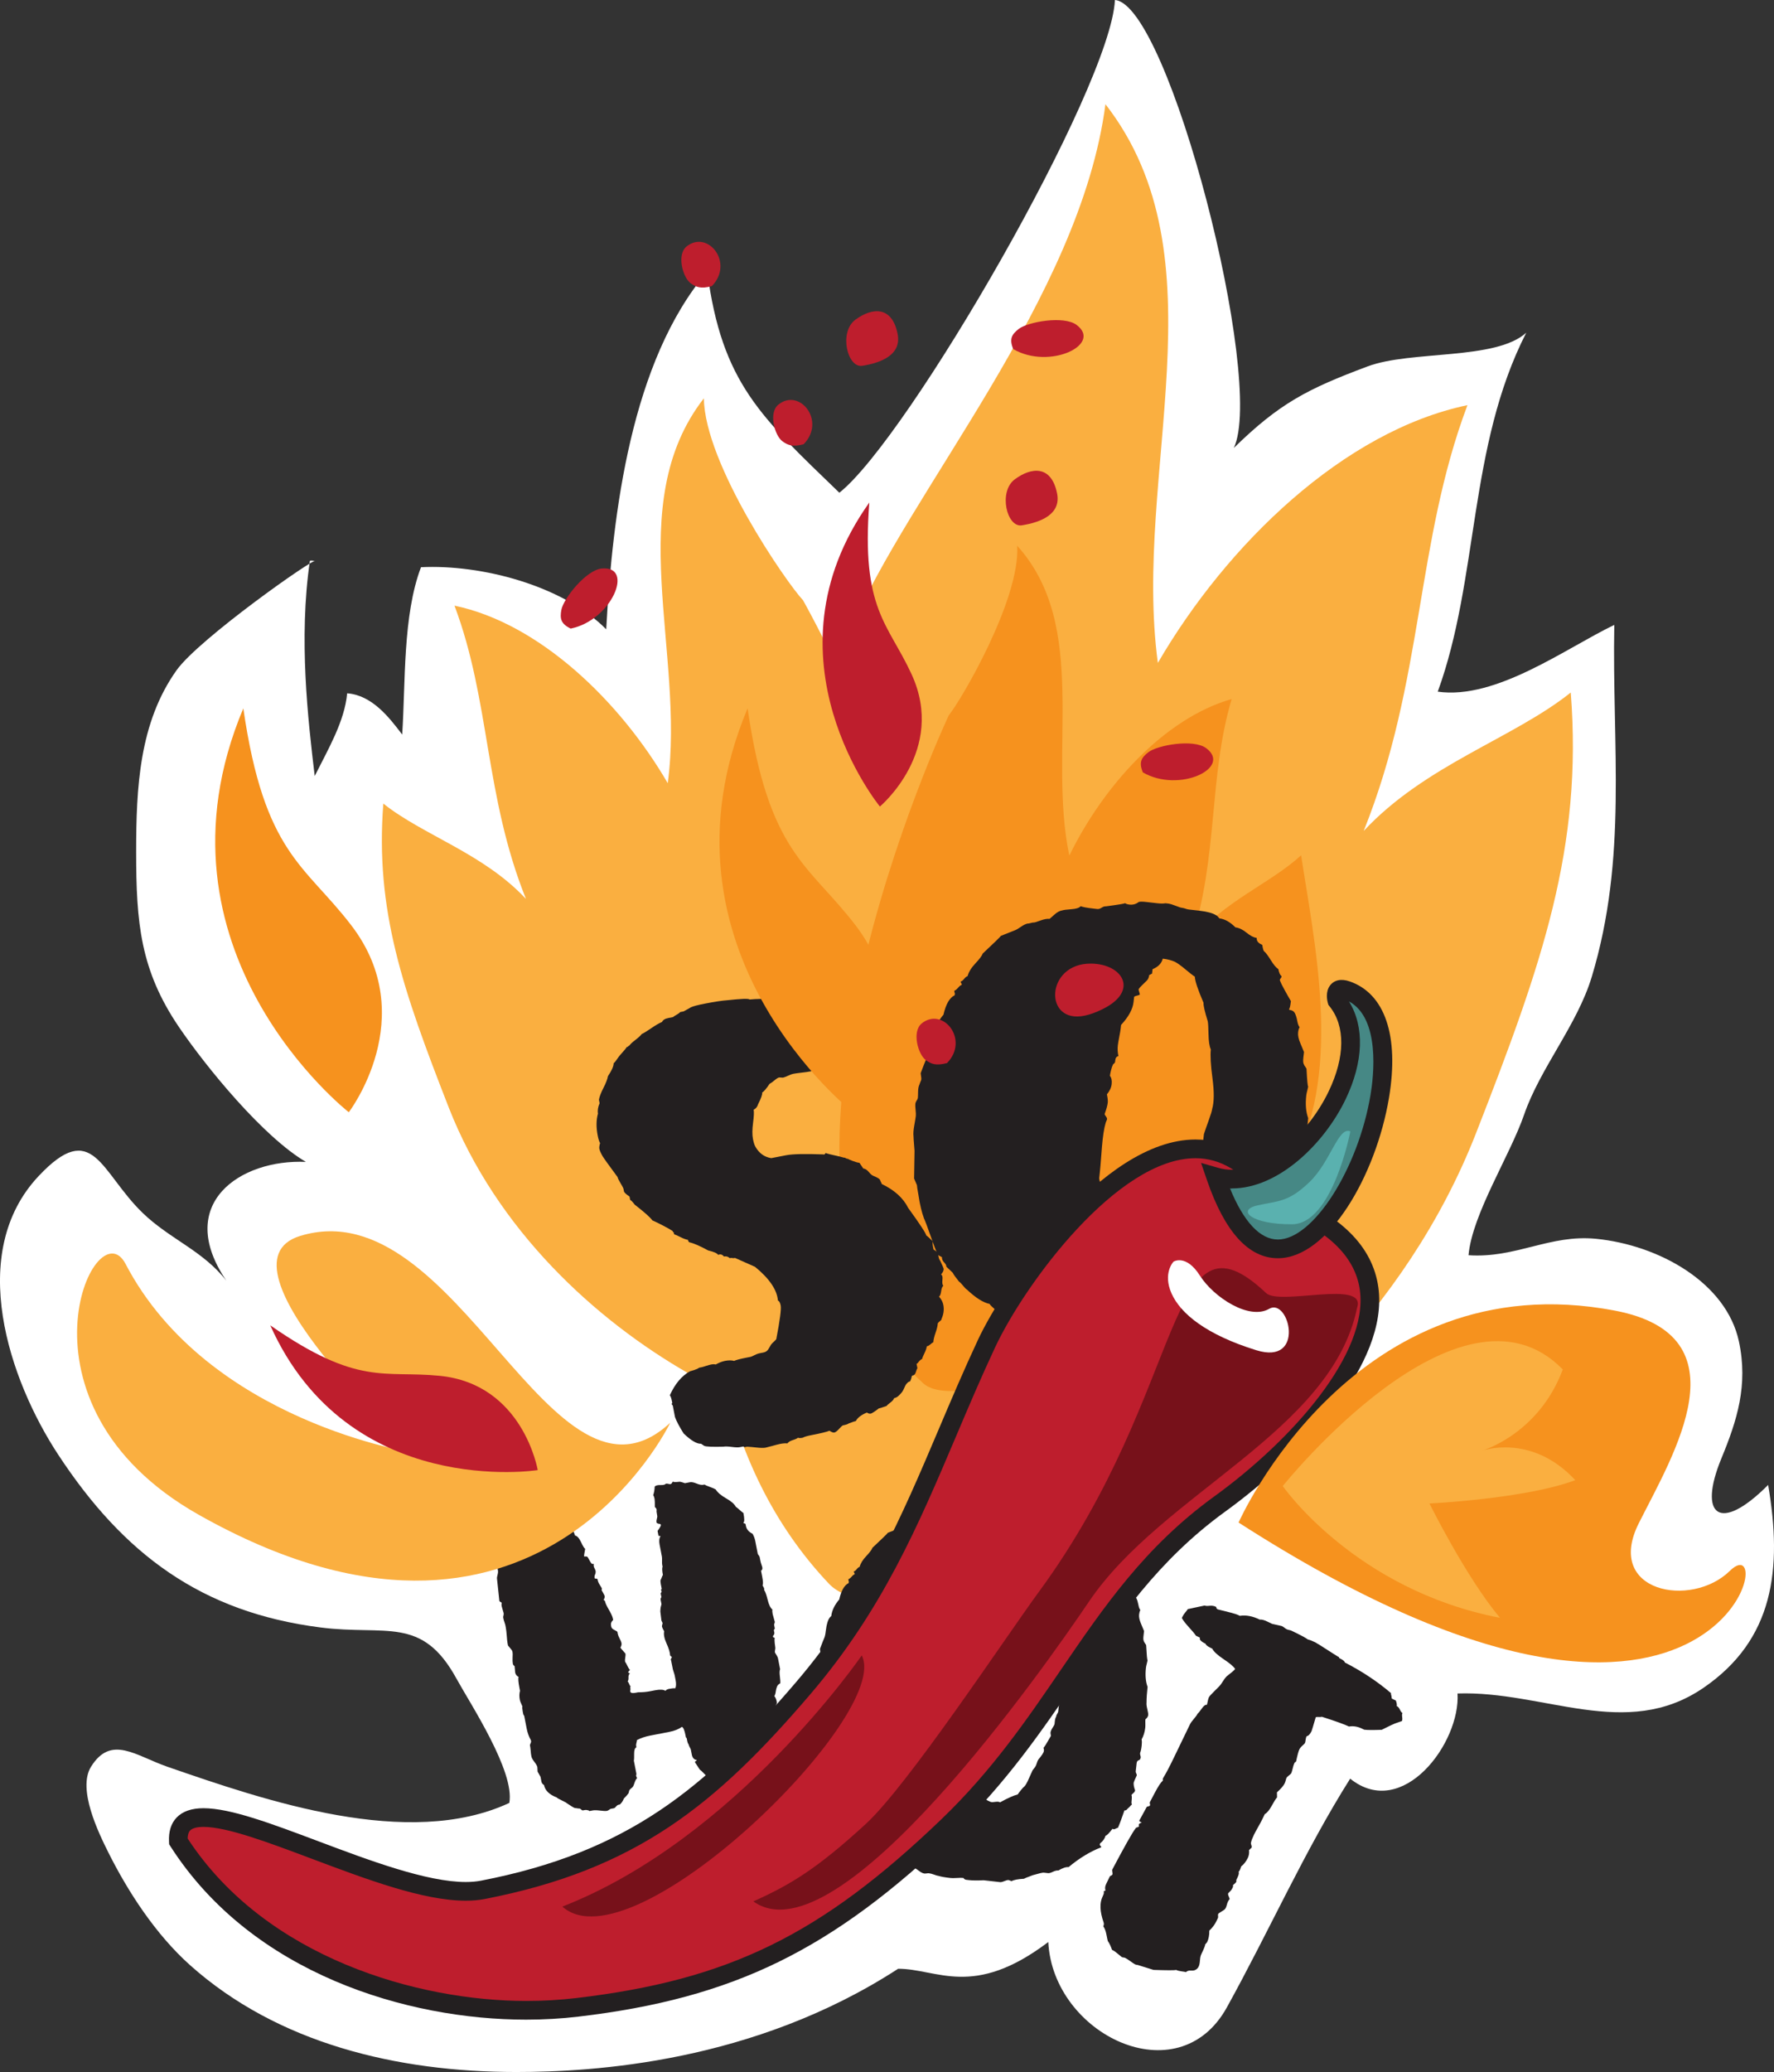 <?xml version="1.0" encoding="utf-8"?>
<!-- Generator: Adobe Illustrator 16.0.0, SVG Export Plug-In . SVG Version: 6.00 Build 0)  -->
<!DOCTYPE svg PUBLIC "-//W3C//DTD SVG 1.1//EN" "http://www.w3.org/Graphics/SVG/1.1/DTD/svg11.dtd">
<svg version="1.1" id="Layer_1" xmlns="http://www.w3.org/2000/svg" xmlns:xlink="http://www.w3.org/1999/xlink" x="0px" y="0px"
	 width="129.538px" height="151.249px" viewBox="0 0 129.538 151.249" enable-background="new 0 0 129.538 151.249"
	 xml:space="preserve">
<rect x="0" y="0" width="129.538" height="151.249" fill="#333333" stroke="none"/>
<g>
	<path fill="#FFFFFF" d="M22.625,40.962C21.8,46.634,22.49,52.526,22.98,56.648c0.963-1.929,2.184-3.982,2.37-6.04
		c1.825,0.145,3.061,1.75,4.019,3.012c0.249-3.772,0.031-8.687,1.372-12.215c4.347-0.216,10.32,1.299,13.525,4.531
		c0.465-8.506,1.821-19.581,7.378-26.11c1.066,8.155,3.943,10.629,9.646,16.141C66.318,31.993,81.099,6.432,81.413,0
		c3.946,0.31,10.996,27.808,8.681,32.698c3.341-3.263,5.373-4.306,9.771-5.952c3.162-1.184,9.352-0.432,11.582-2.459
		c-4.248,8.31-3.447,17.929-6.462,26.202c4.274,0.608,9.36-3.18,12.891-4.873c-0.168,8.832,0.986,16.98-1.647,25.693
		c-1.061,3.51-3.764,6.654-4.939,10.059c-1.027,2.979-3.787,7.25-4.059,10.258c3.47,0.234,5.93-1.533,9.318-1.197
		c4.545,0.449,9.506,3.172,10.429,7.502c0.681,3.195-0.138,5.754-1.282,8.529c-1.714,4.156-0.154,5.514,3.414,1.934
		c1.053,6.143,0.412,11.307-4.739,14.822c-5.654,3.861-11.632,0.186-17.943,0.402c0.227,3.602-4.017,9.291-7.838,6.217
		c-3.303,5.227-5.952,11.186-9.005,16.699c-3.568,6.441-12.708,1.955-13.038-4.775c-5.491,4.16-8.104,1.953-10.963,1.953
		c-10.573,6.861-22.292,7.537-27.884,7.537c-8.703,0.002-17.423-2.082-23.826-7.803c-2.495-2.23-4.516-5.332-5.956-8.211
		c-0.722-1.443-2.284-4.643-1.27-6.271c1.466-2.355,3.259-0.797,5.591,0.008c7.132,2.465,17.584,6.061,24.951,2.635
		c0.418-2.291-2.832-7.205-3.859-9.074c-2.527-4.611-5.135-3.123-9.926-3.734c-8.713-1.109-14.381-5.365-19.129-12.574
		C0.647,100.72-2.462,91.47,2.814,85.856c3.987-4.246,4.505-0.309,7.608,2.688c1.99,1.92,4.39,2.742,6.111,4.949
		c-3.828-5.621,1.012-8.895,5.803-8.678c-3.121-1.834-7.259-6.891-9.261-9.832c-2.828-4.159-3.133-7.617-3.133-12.792
		c0-4.703,0.227-9.434,2.95-13.264c1.634-2.3,10.179-8.305,10.116-7.966C23.009,40.962,22.638,40.867,22.625,40.962z"/>
	<g>
		<path fill="#FAAF40" d="M32.759,80.821c-3.347-8.563-5.373-14.388-4.768-22.163c2.889,2.309,7.307,3.627,10.414,6.959
			c-3.033-7.561-2.6-14.462-5.219-21.407c6.207,1.296,12.091,6.978,15.573,12.96c1.282-9.528-3.373-20.363,2.636-28.093
			c0.07,4.837,6.059,13.491,7.242,14.738c0,0,23.603,41.762,6.667,59.648C61.736,107.235,39.759,98.745,32.759,80.821z"/>
	</g>
	<g>
		<path fill="#FAAF40" d="M107.777,82.726c4.857-12.43,7.799-20.885,6.92-32.175c-4.194,3.352-10.607,5.266-15.119,10.104
			c4.404-10.977,3.775-20.996,7.576-31.08c-9.01,1.883-17.553,10.131-22.607,18.815c-1.861-13.832,4.896-29.563-3.827-40.784
			C78.882,21.748,66.3,35.912,62.073,46.063c-8.296,19.922-17.835,52.335-1.548,69.54C65.708,121.077,97.613,108.749,107.777,82.726
			z"/>
		<path fill="#F6921E" d="M94.558,84.562c3.429-6.641,1.403-15.86,0.449-22.129c-2.204,2.041-5.707,3.373-8.029,6.259
			c2.01-6.31,1.25-11.88,2.958-17.665c-4.952,1.418-9.386,6.375-11.854,11.43c-1.605-7.647,1.525-16.709-3.806-22.619
			c0.229,3.926-4.112,11.3-4.997,12.38c0,0-16.658,35.259-1.865,48.759C70.532,103.821,88.911,95.497,94.558,84.562z"/>
	</g>
	<g>
		<path fill="#231F20" d="M51.475,73.26c0.726-0.141,1.263-0.221,1.612-0.245c1.041-0.114,1.591-0.131,1.65-0.055
			c0.477-0.049,1.227-0.061,2.25-0.038l1.291,0.148c0.417,0.097,0.672,0.158,0.766,0.183c0.145,0.063,0.297,0.108,0.459,0.145
			c0.161,0.035,0.312,0.062,0.447,0.079c0.289,0.121,0.544,0.293,0.764,0.516c0.085-0.017,0.189,0.008,0.313,0.072
			c0.122,0.066,0.206,0.094,0.248,0.085c0.067,0.119,0.241,0.274,0.521,0.464c0.279,0.188,0.458,0.365,0.534,0.526
			c0.348,0.198,0.576,0.575,0.684,1.129c0.042,0.215,0.053,0.389,0.035,0.525c0.04,0.435-0.188,0.856-0.685,1.261
			c-0.035,0.051-0.086,0.128-0.155,0.23l-0.179,0.1c-0.044,0.009-0.133,0.004-0.269-0.013c-0.137-0.019-0.228-0.023-0.269-0.015
			c-0.528,0.013-0.929,0.004-1.202-0.033c-0.094-0.025-0.234-0.064-0.421-0.117c-0.188-0.053-0.323-0.07-0.409-0.054l-0.32,0.062
			c-0.127,0.025-0.332,0.055-0.613,0.086c-0.282,0.033-0.486,0.061-0.614,0.086c-0.086,0.017-0.21,0.063-0.372,0.139
			c-0.162,0.076-0.286,0.122-0.371,0.139l-0.269-0.015c-0.086,0.017-0.194,0.082-0.327,0.196c-0.134,0.115-0.259,0.206-0.379,0.272
			c-0.241,0.357-0.421,0.569-0.541,0.636c0.025,0.128-0.075,0.413-0.299,0.854c-0.053,0.188-0.16,0.32-0.322,0.396
			c0.033,0.171,0.019,0.493-0.044,0.972c-0.063,0.477-0.065,0.864-0.007,1.163c0.049,0.256,0.107,0.443,0.176,0.563
			c0.27,0.479,0.655,0.759,1.158,0.838c0.085-0.017,0.192-0.037,0.32-0.062c0.128-0.025,0.266-0.052,0.416-0.081
			c0.149-0.028,0.266-0.052,0.352-0.068c0.47-0.091,1.373-0.11,2.711-0.062c0.051,0.035,0.11,0.002,0.18-0.102
			c0.05,0.036,0.399,0.123,1.047,0.264l0.281,0.077c0.042-0.008,0.089,0.006,0.141,0.04c0.05,0.034,0.097,0.048,0.14,0.039
			c0.051,0.035,0.172,0.09,0.363,0.162c0.191,0.074,0.355,0.119,0.492,0.137l0.278,0.411c0.137,0.018,0.261,0.093,0.376,0.226
			c0.114,0.134,0.196,0.217,0.247,0.251c0.051,0.035,0.149,0.083,0.294,0.142c0.145,0.063,0.246,0.131,0.306,0.206
			c0.008,0.044,0.028,0.095,0.063,0.154c0.034,0.061,0.055,0.112,0.063,0.154c0.926,0.441,1.57,1.023,1.933,1.75
			c0.846,1.164,1.285,1.833,1.318,2.003c0.102,0.069,0.262,0.215,0.482,0.438c-0.025,0.094-0.026,0.203-0.002,0.332
			c0.025,0.128,0.042,0.214,0.05,0.256l0.153,0.104c0.051,0.035,0.105,0.091,0.165,0.168c0.009,0.041,0.025,0.127,0.05,0.256
			c0.024,0.127,0.066,0.23,0.126,0.307c0.151,0.325,0.231,0.509,0.239,0.551c0.025,0.129-0.036,0.273-0.181,0.435
			c0.05,0.035,0.084,0.095,0.101,0.179c0.009,0.043,0.005,0.144-0.008,0.301c-0.014,0.159,0.009,0.275,0.068,0.353
			c-0.078,0.059-0.13,0.19-0.156,0.396c-0.026,0.203-0.079,0.336-0.156,0.395c0.17,0.189,0.275,0.39,0.316,0.603
			c0.066,0.343,0.021,0.684-0.134,1.023c0.009,0.043-0.026,0.094-0.104,0.151c-0.077,0.061-0.133,0.116-0.167,0.166
			c-0.01,0.18-0.064,0.411-0.164,0.695c-0.1,0.285-0.154,0.519-0.164,0.696c-0.043,0.009-0.111,0.055-0.205,0.14
			c-0.095,0.085-0.185,0.135-0.27,0.151c-0.018,0.138-0.073,0.303-0.169,0.497c-0.095,0.196-0.156,0.341-0.182,0.435
			c-0.043,0.008-0.092,0.041-0.147,0.095c-0.056,0.056-0.102,0.108-0.136,0.158c-0.034,0.053-0.073,0.081-0.115,0.09l0.063,0.32
			c-0.035,0.051-0.065,0.123-0.091,0.217c-0.026,0.095-0.057,0.167-0.091,0.216c-0.035,0.052-0.073,0.081-0.116,0.09
			c-0.086,0.017-0.123,0.046-0.115,0.088l-0.039,0.141c-0.026,0.095-0.057,0.167-0.091,0.217c-0.086,0.017-0.146,0.052-0.18,0.101
			c-0.078,0.061-0.146,0.162-0.206,0.306c-0.062,0.146-0.117,0.256-0.169,0.333c-0.051,0.076-0.132,0.17-0.244,0.278
			c-0.111,0.111-0.231,0.179-0.359,0.203c-0.026,0.095-0.116,0.2-0.27,0.318c-0.155,0.119-0.25,0.203-0.283,0.253
			c-0.043,0.009-0.126,0.037-0.25,0.083s-0.229,0.077-0.313,0.093c-0.31,0.237-0.506,0.364-0.591,0.381
			c-0.086,0.017-0.179-0.01-0.28-0.078c-0.411,0.168-0.681,0.375-0.81,0.621c-0.086,0.017-0.18,0.046-0.282,0.088
			c-0.103,0.043-0.176,0.068-0.217,0.076c-0.078,0.059-0.224,0.109-0.436,0.15c-0.044,0.008-0.139,0.094-0.283,0.254
			c-0.146,0.161-0.262,0.251-0.348,0.268c-0.085,0.016-0.203-0.027-0.356-0.131c-0.163,0.075-0.607,0.184-1.332,0.324
			c-0.299,0.058-0.508,0.121-0.627,0.188c-0.171,0.033-0.282,0.032-0.333-0.003c-0.077,0.06-0.209,0.12-0.397,0.178
			c-0.188,0.059-0.316,0.14-0.385,0.24c-0.136-0.017-0.311-0.006-0.523,0.035c-0.128,0.025-0.318,0.073-0.57,0.145
			c-0.252,0.07-0.421,0.113-0.506,0.13c-0.128,0.024-0.339,0.023-0.633-0.009c-0.295-0.032-0.531-0.053-0.709-0.063l-0.192,0.037
			l-0.076-0.052c-0.043,0.009-0.086,0.017-0.128,0.024l-0.128,0.025c-0.128,0.024-0.328,0.02-0.602-0.017
			c-0.272-0.035-0.473-0.041-0.601-0.017c-0.793,0.021-1.261,0.003-1.405-0.06l-0.229-0.154c-0.308,0.017-0.732-0.233-1.274-0.75
			c-0.321-0.511-0.532-0.914-0.633-1.204l-0.161-0.832l-0.089-0.116l0.052-0.077c-0.008-0.041-0.017-0.084-0.024-0.127
			c-0.041-0.213-0.093-0.357-0.151-0.437c0.372-0.823,0.856-1.404,1.456-1.742c0.041-0.008,0.146-0.039,0.313-0.094
			c0.167-0.054,0.289-0.11,0.366-0.171l0.191-0.038c0.042-0.008,0.147-0.037,0.314-0.093c0.166-0.055,0.292-0.089,0.378-0.105
			c0.128-0.025,0.238-0.024,0.332,0c0.24-0.134,0.466-0.222,0.68-0.264c0.256-0.049,0.478-0.048,0.664,0.003
			c0.12-0.065,0.436-0.149,0.948-0.248l0.256-0.05c0.042-0.008,0.134-0.048,0.275-0.12c0.141-0.071,0.254-0.116,0.34-0.133
			l0.319-0.063c0.171-0.032,0.297-0.124,0.379-0.271c0.081-0.149,0.14-0.248,0.175-0.3c0.034-0.051,0.099-0.118,0.192-0.203
			s0.158-0.152,0.193-0.204c0.264-1.379,0.371-2.196,0.321-2.452c-0.041-0.213-0.109-0.333-0.202-0.36
			c-0.064-0.783-0.621-1.604-1.673-2.465c-0.145-0.06-0.388-0.167-0.727-0.323c-0.341-0.154-0.583-0.262-0.728-0.324
			c-0.086,0.017-0.151,0.02-0.198,0.006c-0.047-0.013-0.113-0.012-0.198,0.005c-0.11-0.11-0.251-0.15-0.421-0.117
			c-0.118-0.153-0.26-0.192-0.421-0.117c-0.067-0.121-0.31-0.228-0.728-0.325c-0.594-0.326-1.055-0.525-1.377-0.596
			c-0.051-0.033-0.085-0.094-0.102-0.18c-0.136-0.018-0.314-0.082-0.535-0.195c-0.222-0.112-0.379-0.181-0.472-0.207l-0.025-0.128
			c-0.051-0.034-0.08-0.073-0.089-0.116c-0.152-0.103-0.401-0.242-0.745-0.42c-0.345-0.175-0.588-0.294-0.733-0.355
			c-0.127-0.196-0.555-0.578-1.284-1.146c-0.178-0.231-0.289-0.343-0.33-0.334l-0.05-0.256c-0.256-0.172-0.391-0.301-0.407-0.386
			l-0.037-0.193c-0.008-0.041-0.078-0.171-0.209-0.391c-0.131-0.217-0.204-0.369-0.221-0.455c-0.601-0.813-0.965-1.317-1.09-1.516
			c-0.136-0.238-0.216-0.422-0.24-0.551c-0.017-0.084,0.001-0.221,0.054-0.409c-0.068-0.119-0.126-0.308-0.176-0.563
			c-0.116-0.597-0.109-1.13,0.022-1.597c-0.041-0.213-0.002-0.465,0.119-0.754l-0.05-0.257c0.044-0.229,0.154-0.517,0.331-0.861
			c0.177-0.343,0.287-0.63,0.331-0.861c0.275-0.406,0.414-0.721,0.415-0.942c0.042-0.009,0.167-0.166,0.373-0.472
			c0.035-0.05,0.125-0.157,0.271-0.318c0.145-0.16,0.252-0.291,0.322-0.395l0.063-0.012c0.035-0.051,0.073-0.08,0.116-0.089
			c0.068-0.102,0.219-0.242,0.45-0.419c0.23-0.178,0.381-0.316,0.449-0.419c0.162-0.075,0.4-0.222,0.713-0.438
			c0.313-0.214,0.57-0.363,0.775-0.448c0.061-0.145,0.219-0.241,0.476-0.291l0.32-0.063c0.076-0.059,0.175-0.122,0.294-0.189
			c0.12-0.067,0.197-0.127,0.232-0.178l0.256-0.05l0.539-0.303C50.625,73.448,50.963,73.359,51.475,73.26z"/>
	</g>
	<g>
		<path fill="#231F20" d="M39.264,109.463c0.006,0.03,0.189,0.088,0.55,0.175c0.186,0.151,0.363,0.257,0.532,0.319
			c0.018,0.09,0.092,0.193,0.224,0.309s0.21,0.232,0.233,0.354c0.18,0.121,0.263,0.231,0.251,0.326
			c0.035,0.025,0.086,0.048,0.153,0.065l0.099,0.027c0.054,0.115,0.169,0.265,0.346,0.449s0.285,0.384,0.326,0.594
			c0.162,0.032,0.311,0.19,0.445,0.478c0.133,0.288,0.235,0.454,0.308,0.503c-0.062,0.325-0.09,0.503-0.084,0.533
			s0.054,0.036,0.145,0.019l0.1,0.027c0.042,0.056,0.087,0.132,0.138,0.231c0.051,0.101,0.098,0.178,0.14,0.232
			c0.041,0.054,0.107,0.072,0.198,0.055c-0.024,0.036-0.027,0.099-0.01,0.189c0.006,0.03,0.033,0.095,0.085,0.194
			c0.05,0.101,0.066,0.184,0.048,0.25c0.006,0.029-0.009,0.079-0.042,0.148c-0.033,0.07-0.044,0.134-0.032,0.194
			c-0.02,0.066,0.011,0.1,0.089,0.101c0.078,0,0.121,0.016,0.127,0.045l0.018,0.091c0.018,0.09,0.07,0.205,0.161,0.344
			c0.088,0.14,0.137,0.225,0.143,0.254l-0.028,0.1c0.144,0.254,0.218,0.396,0.224,0.426c0.018,0.09-0.01,0.19-0.083,0.298
			c0.066,0.02,0.105,0.059,0.117,0.118c0.023,0.121,0.116,0.322,0.281,0.603c0.164,0.282,0.261,0.498,0.29,0.648l0.017,0.09
			c-0.134,0.121-0.185,0.256-0.155,0.406l0.018,0.09c0.018,0.091,0.095,0.17,0.232,0.236c0.139,0.068,0.211,0.117,0.217,0.146
			l0.026,0.137c0.018,0.09,0.063,0.206,0.138,0.348c0.075,0.143,0.118,0.244,0.13,0.305c0.023,0.121-0.002,0.235-0.075,0.342
			c0.007,0.031,0.059,0.1,0.158,0.205c0.098,0.105,0.168,0.187,0.21,0.24c0.012,0.061,0.007,0.155-0.015,0.284
			c-0.022,0.13-0.027,0.226-0.016,0.285c0.006,0.03,0.029,0.073,0.071,0.127c0.107,0.23,0.202,0.399,0.287,0.508
			c-0.164,0.125-0.165,0.204-0.002,0.235c-0.078,0.078-0.114,0.179-0.106,0.302c0.009,0.123-0.012,0.223-0.06,0.293
			c0.035,0.025,0.069,0.081,0.103,0.168c0.032,0.087,0.067,0.145,0.103,0.169c-0.018,0.065-0.019,0.144-0.001,0.234
			c-0.019,0.066-0.021,0.13-0.01,0.19c0.047,0.084,0.177,0.105,0.388,0.064l0.181-0.035c0.313,0.002,0.606-0.024,0.877-0.077
			l0.362-0.07c0.362-0.069,0.615-0.055,0.759,0.042c0.05-0.071,0.133-0.119,0.254-0.143c0.211-0.041,0.365-0.056,0.461-0.043
			c0.068-0.138,0.075-0.343,0.022-0.614l-0.062-0.317c-0.012-0.06-0.035-0.141-0.07-0.243c-0.036-0.103-0.057-0.17-0.063-0.2
			L49,121.188c-0.036-0.024-0.018-0.092,0.056-0.199c-0.012-0.061-0.033-0.088-0.063-0.082c-0.036-0.024-0.056-0.051-0.062-0.081
			c-0.012-0.217-0.099-0.505-0.263-0.865c-0.163-0.358-0.22-0.653-0.171-0.882c-0.096-0.169-0.148-0.283-0.16-0.345
			c-0.006-0.029,0.01-0.111,0.047-0.244c-0.006-0.029-0.021-0.065-0.045-0.107c-0.023-0.043-0.038-0.079-0.044-0.109l-0.078-0.642
			l0.011-0.19c-0.006-0.029,0.019-0.145,0.074-0.343l-0.062-0.317c-0.012-0.06,0.006-0.125,0.055-0.198l-0.053-0.271
			c0.05-0.071,0.071-0.123,0.065-0.153l-0.009-0.045c-0.036-0.023-0.042-0.054-0.019-0.091c0.03-0.006,0.043-0.023,0.037-0.054
			c-0.018-0.09-0.039-0.203-0.065-0.34c-0.026-0.135-0.03-0.235-0.013-0.303c0.024-0.035,0.053-0.095,0.083-0.18
			c0.03-0.084,0.058-0.145,0.083-0.181c-0.059-0.301-0.067-0.503-0.024-0.605l-0.026-0.136c-0.012-0.061-0.016-0.161-0.012-0.304
			c0.004-0.14,0-0.241-0.012-0.302l-0.035-0.182l-0.131-0.678c-0.053-0.271-0.031-0.479,0.066-0.623
			c-0.036-0.023-0.084-0.031-0.145-0.02l-0.07-0.362c0.024-0.034,0.067-0.098,0.128-0.188c0.061-0.089,0.101-0.167,0.118-0.234
			c-0.011-0.06-0.049-0.091-0.111-0.096c-0.063-0.002-0.114-0.017-0.148-0.041l-0.055-0.037l-0.009-0.045
			c-0.012-0.059-0.004-0.14,0.024-0.239c0.027-0.099,0.038-0.163,0.032-0.194c-0.053-0.271-0.067-0.425-0.042-0.461
			c-0.018-0.09-0.063-0.159-0.135-0.209c0.002-0.312-0.006-0.514-0.023-0.605c-0.023-0.119-0.057-0.208-0.098-0.262
			c0.062-0.169,0.098-0.379,0.111-0.632c0.079-0.078,0.221-0.114,0.426-0.107s0.331-0.024,0.38-0.097
			c0.061-0.012,0.124-0.008,0.19,0.011c0.065,0.018,0.113,0.024,0.145,0.019c0.06-0.012,0.101-0.044,0.122-0.095
			s0.047-0.08,0.078-0.086c0.035,0.025,0.107,0.035,0.216,0.029c0.108-0.005,0.178-0.011,0.208-0.017
			c0.061-0.012,0.133-0.003,0.217,0.027c0.084,0.032,0.159,0.057,0.226,0.074l0.362-0.07c0.12-0.023,0.283,0.009,0.487,0.094
			c0.205,0.086,0.367,0.116,0.487,0.093l0.091-0.018c0.072,0.049,0.209,0.109,0.41,0.179c0.201,0.071,0.338,0.131,0.41,0.18
			c0.137,0.224,0.391,0.439,0.76,0.649s0.604,0.415,0.706,0.614c0.071,0.05,0.165,0.126,0.278,0.228
			c0.113,0.104,0.207,0.18,0.278,0.228c0.082,0.423,0.081,0.658-0.004,0.705c0.006,0.031,0.033,0.05,0.082,0.056
			c0.048,0.007,0.074,0.024,0.08,0.055l0.026,0.135c0.047,0.242,0.208,0.429,0.484,0.563c0.096,0.169,0.161,0.345,0.196,0.525
			l0.185,0.95c0.083,0.108,0.132,0.193,0.143,0.253l0.053,0.272c0.012,0.061,0.035,0.142,0.071,0.244
			c0.035,0.104,0.056,0.169,0.062,0.2c0.023,0.121-0.007,0.204-0.092,0.251l0.088,0.453c0.064,0.332,0.072,0.534,0.023,0.605
			c0.006,0.03,0.031,0.081,0.076,0.149c0.045,0.07,0.058,0.139,0.039,0.203c0.083,0.109,0.168,0.345,0.254,0.703
			c0.085,0.359,0.202,0.602,0.353,0.729c-0.019,0.067-0.014,0.175,0.016,0.325c0.012,0.061,0.038,0.157,0.08,0.29
			c0.041,0.133,0.067,0.23,0.079,0.29l-0.055,0.197l0.053,0.271c0.006,0.031-0.007,0.049-0.037,0.055
			c-0.024,0.037-0.033,0.069-0.027,0.1l0.035,0.18c-0.014,0.098-0.047,0.166-0.101,0.208c-0.019,0.067,0.005,0.11,0.071,0.127
			c0.029-0.005,0.048,0.007,0.054,0.036c-0.019,0.066-0.02,0.185-0.002,0.354c0.017,0.169,0.032,0.282,0.044,0.343
			c0.006,0.031,0,0.087-0.016,0.167c-0.016,0.082-0.02,0.138-0.015,0.167c0.007,0.031,0.042,0.095,0.107,0.19
			c0.066,0.098,0.107,0.191,0.125,0.281l0.035,0.181l0.114,0.588c-0.044,0.103-0.049,0.276-0.017,0.521
			c0.031,0.245,0.04,0.414,0.028,0.511c-0.115,0.054-0.193,0.131-0.236,0.233s-0.073,0.227-0.093,0.37
			c-0.019,0.146-0.053,0.253-0.101,0.325c0.083,0.108,0.14,0.239,0.169,0.39c0.023,0.121,0.008,0.202-0.047,0.244
			c-0.019,0.065-0.005,0.095,0.04,0.086c0.046-0.009,0.071,0.002,0.077,0.031c0.023,0.121,0.008,0.688-0.046,1.699
			c-0.024,0.036-0.076,0.094-0.154,0.171c0.012,0.061,0.01,0.139-0.003,0.234c-0.013,0.097-0.016,0.16-0.01,0.19l0.054,0.036
			c0.012,0.062,0.021,0.106,0.026,0.136c-0.042,0.102-0.047,0.237-0.015,0.402c0.031,0.166,0.041,0.297,0.028,0.394
			c0.006,0.03,0.002,0.094-0.01,0.189l0.018,0.09c0.006,0.031-0.016,0.082-0.064,0.154s-0.082,0.141-0.101,0.207
			c0.029,0.15-0.01,0.275-0.115,0.375c-0.106,0.098-0.156,0.162-0.15,0.193l-0.036,0.053c-0.019,0.066-0.04,0.119-0.064,0.152
			c-0.049,0.074-0.123,0.174-0.223,0.303c-0.101,0.13-0.163,0.211-0.187,0.247l-0.453,0.088c-0.091,0.018-0.249,0.048-0.475,0.092
			c-0.227,0.044-0.382,0.091-0.467,0.139l-0.452,0.087c-0.241,0.047-0.429,0.052-0.561,0.015c-0.066-0.019-0.17-0.069-0.311-0.151
			c-0.142-0.082-0.245-0.132-0.312-0.151l-0.036,0.056l-0.037,0.054l-0.595-0.166c-0.03,0.006-0.092-0.029-0.185-0.106
			c-0.093-0.075-0.188-0.119-0.284-0.133c-0.036-0.023-0.104-0.088-0.202-0.195c-0.1-0.105-0.185-0.183-0.256-0.232
			c-0.043-0.054-0.098-0.137-0.166-0.248c-0.069-0.111-0.124-0.195-0.165-0.25c-0.043-0.055-0.035-0.095,0.022-0.122
			c0.058-0.026,0.084-0.055,0.077-0.086c-0.192-0.024-0.313-0.157-0.359-0.399l-0.07-0.361c-0.006-0.03-0.032-0.088-0.08-0.173
			c-0.047-0.084-0.076-0.156-0.088-0.218c-0.043-0.053-0.072-0.126-0.09-0.217s-0.029-0.15-0.035-0.181l-0.009-0.046
			c-0.036-0.023-0.057-0.051-0.063-0.081l-0.026-0.137c-0.07-0.361-0.156-0.563-0.259-0.606c-0.247,0.174-0.553,0.295-0.915,0.365
			l-1.402,0.271c-0.361,0.07-0.686,0.181-0.969,0.328c0.006,0.031-0.005,0.096-0.033,0.195c-0.027,0.099-0.035,0.18-0.023,0.24
			l0.018,0.09c-0.115,0.053-0.17,0.214-0.166,0.478c0.004,0.266-0.002,0.431-0.021,0.497l0.185,0.95
			c0.006,0.03-0.002,0.079-0.021,0.144c0.019,0.091,0.045,0.148,0.081,0.173c-0.078,0.078-0.144,0.191-0.191,0.343
			c-0.05,0.149-0.087,0.243-0.111,0.278c-0.023,0.037-0.063,0.076-0.117,0.117c-0.055,0.043-0.095,0.081-0.118,0.117
			c-0.03,0.006-0.062,0.09-0.092,0.252c-0.073,0.109-0.188,0.241-0.346,0.396c-0.062,0.169-0.159,0.313-0.292,0.433l-0.09,0.018
			c-0.062,0.012-0.124,0.056-0.188,0.13c-0.063,0.076-0.11,0.115-0.14,0.121l-0.271,0.053c-0.109,0.084-0.194,0.131-0.255,0.143
			c-0.09,0.018-0.255,0.012-0.496-0.021c-0.241-0.03-0.422-0.034-0.542-0.011l-0.227,0.044c-0.03,0.006-0.048-0.006-0.054-0.037
			l-0.1-0.027c-0.066-0.018-0.13-0.021-0.189-0.01c-0.061,0.012-0.106,0.021-0.136,0.025c-0.03,0.006-0.064-0.004-0.1-0.028
			c-0.042-0.054-0.096-0.09-0.162-0.108c-0.03,0.006-0.086,0.001-0.167-0.014c-0.082-0.016-0.138-0.022-0.167-0.017
			c-0.103-0.041-0.28-0.148-0.531-0.318l-0.162-0.109c-0.414-0.201-0.625-0.316-0.631-0.348c-0.541-0.208-0.85-0.508-0.926-0.9
			c-0.107-0.072-0.171-0.154-0.188-0.245l-0.07-0.362l-0.214-0.38l-0.017-0.326c-0.018-0.09-0.089-0.218-0.215-0.38
			c-0.125-0.164-0.196-0.291-0.214-0.381l-0.026-0.137c-0.012-0.06-0.022-0.151-0.03-0.275c-0.009-0.122-0.019-0.216-0.03-0.276
			l-0.025-0.135c-0.006-0.029,0.008-0.079,0.041-0.148s0.048-0.119,0.042-0.15l-0.018-0.09c-0.144-0.254-0.244-0.531-0.303-0.834
			l-0.175-0.903c-0.006-0.03-0.02-0.059-0.041-0.087c-0.021-0.026-0.034-0.056-0.04-0.086l-0.035-0.182
			c-0.035-0.181-0.043-0.304-0.024-0.37c-0.107-0.229-0.17-0.39-0.187-0.479c-0.047-0.242-0.043-0.462,0.013-0.66l-0.035-0.182
			c-0.088-0.452-0.11-0.729-0.067-0.831c-0.139-0.067-0.223-0.176-0.252-0.327c-0.006-0.03-0.011-0.098-0.017-0.207
			c-0.006-0.108-0.014-0.193-0.025-0.255c-0.072-0.047-0.113-0.102-0.125-0.162c-0.023-0.121-0.03-0.276-0.021-0.466
			c0.011-0.189,0.01-0.314-0.002-0.376l-0.018-0.09c-0.006-0.029-0.05-0.092-0.13-0.187c-0.082-0.093-0.143-0.167-0.185-0.222
			l-0.035-0.182c-0.018-0.09-0.036-0.267-0.055-0.528c-0.021-0.262-0.044-0.469-0.073-0.62l-0.035-0.181
			c-0.006-0.029-0.026-0.096-0.063-0.199c-0.036-0.102-0.059-0.184-0.07-0.244l-0.018-0.091c-0.006-0.03,0-0.078,0.019-0.145
			s0.022-0.129,0.01-0.189c-0.006-0.03-0.028-0.104-0.066-0.222c-0.038-0.117-0.063-0.207-0.075-0.268
			c-0.017-0.09-0.017-0.168,0.002-0.235c-0.006-0.029-0.034-0.055-0.085-0.076c-0.052-0.021-0.08-0.048-0.086-0.078
			c-0.108-1.043-0.166-1.58-0.171-1.609c-0.012-0.061,0-0.156,0.038-0.289c0.036-0.133,0.046-0.244,0.028-0.335l-0.07-0.361
			c0.037-0.133,0.059-0.262,0.065-0.389c-0.042-0.054-0.048-0.084-0.017-0.09l0.036-0.054c-0.006-0.03-0.02-0.099-0.04-0.205
			c-0.021-0.104-0.004-0.177,0.052-0.221c-0.018-0.09-0.003-0.657,0.046-1.698c0.023-0.035,0.044-0.094,0.061-0.176
			c0.015-0.08,0.05-0.142,0.104-0.185l-0.018-0.09c-0.059-0.302,0.199-0.664,0.774-1.09
			C37.586,109.928,38.22,109.729,39.264,109.463z"/>
	</g>
	<g>
		<path fill="#231F20" d="M85.1,65.934l0.194,0.022c0.13,0.015,0.31,0.067,0.541,0.159c0.229,0.092,0.387,0.143,0.473,0.152
			c0.087,0.01,0.172,0.031,0.257,0.063c0.083,0.031,0.169,0.052,0.255,0.062l0.778,0.089c0.56,0.063,0.963,0.174,1.208,0.334
			c0.042,0.004,0.122,0.079,0.237,0.224c0.388,0.044,0.778,0.264,1.171,0.657c0.259,0.029,0.528,0.158,0.809,0.387
			c0.28,0.229,0.529,0.355,0.745,0.381c-0.025,0.217,0.109,0.385,0.401,0.505c0.053,0.313,0.1,0.47,0.144,0.476
			c0.119,0.102,0.28,0.316,0.483,0.645c0.203,0.33,0.387,0.547,0.549,0.653c0.058,0.27,0.127,0.431,0.209,0.482
			c0.037,0.049,0.031,0.103-0.019,0.162c-0.052,0.06-0.078,0.112-0.083,0.155c0.065,0.183,0.189,0.438,0.372,0.764
			c0.182,0.327,0.326,0.585,0.438,0.771c-0.039,0.346-0.083,0.538-0.131,0.576c-0.005,0.043,0.014,0.066,0.058,0.071
			c0.171,0.02,0.295,0.1,0.365,0.238c0.071,0.14,0.128,0.321,0.169,0.544c0.04,0.224,0.098,0.383,0.175,0.479
			c-0.054,0.082-0.09,0.209-0.109,0.381c-0.024,0.217,0.033,0.486,0.172,0.807c0.138,0.322,0.224,0.529,0.258,0.62
			c-0.01,0.087-0.025,0.227-0.048,0.421s-0.017,0.337,0.017,0.429c0.032,0.092,0.079,0.173,0.136,0.245
			c0.058,0.071,0.085,0.131,0.08,0.173c0.04,0.792,0.08,1.213,0.119,1.26c-0.005,0.044-0.028,0.14-0.066,0.288
			c-0.04,0.149-0.063,0.267-0.073,0.353c-0.073,0.648-0.027,1.201,0.141,1.656c-0.059,0.518-0.089,0.974-0.09,1.367
			c-0.015,0.13,0.006,0.319,0.067,0.565c0.059,0.248,0.083,0.415,0.073,0.501c-0.015,0.129-0.094,0.252-0.238,0.366
			c-0.01,0.087-0.013,0.207-0.008,0.36c0.004,0.154,0.002,0.273-0.008,0.359c-0.044,0.389-0.148,0.728-0.312,1.015
			c0.027,0.135,0.03,0.31,0.005,0.525c-0.034,0.303-0.081,0.516-0.138,0.641c-0.01,0.087,0.002,0.176,0.035,0.267
			c0.032,0.092,0.022,0.178-0.029,0.259c-0.005,0.044-0.053,0.082-0.144,0.114c-0.093,0.034-0.146,0.115-0.16,0.245l-0.081,0.713
			c-0.005,0.043,0.011,0.099,0.047,0.169c0.036,0.069,0.052,0.127,0.047,0.169c-0.175,0.374-0.263,0.583-0.268,0.626
			c-0.02,0.173,0.02,0.396,0.12,0.67c-0.01,0.087-0.063,0.168-0.16,0.244c-0.096,0.077-0.146,0.138-0.15,0.18
			c0.038,0.049,0.041,0.224,0.006,0.525c-0.015,0.13-0.004,0.22,0.034,0.267c-0.048,0.039-0.097,0.088-0.146,0.147
			c-0.051,0.06-0.101,0.109-0.148,0.146c-0.049,0.039-0.098,0.088-0.147,0.148c-0.052,0.059-0.119,0.084-0.205,0.074
			c-0.263,0.758-0.45,1.261-0.565,1.511c-0.044-0.005-0.112,0.021-0.206,0.075s-0.182,0.057-0.262,0.002
			c-0.31,0.403-0.507,0.6-0.593,0.59c-0.073,0.254-0.229,0.477-0.47,0.668c-0.054,0.082-0.049,0.148,0.012,0.198
			c0.059,0.051,0.087,0.099,0.082,0.141c-0.961,0.373-1.901,0.943-2.82,1.714c-0.217-0.024-0.512,0.073-0.886,0.293
			c-0.13-0.015-0.287,0.022-0.473,0.109c-0.184,0.09-0.321,0.128-0.406,0.118l-0.389-0.044c-0.087-0.01-0.4,0.064-0.942,0.222
			c-0.458,0.167-0.711,0.27-0.758,0.308c-0.528,0.027-0.886,0.096-1.073,0.206l-0.252-0.095c-0.087-0.01-0.21,0.021-0.371,0.09
			s-0.284,0.099-0.371,0.089l-1.425-0.162c-0.528,0.028-0.943,0.024-1.245-0.011l-0.259-0.029c-0.088-0.01-0.168-0.062-0.245-0.158
			c-0.13-0.015-0.315-0.014-0.557,0.002c-0.243,0.017-0.429,0.017-0.559,0.002c-0.476-0.054-0.818-0.114-1.029-0.183
			c-0.087-0.01-0.214-0.046-0.382-0.108s-0.315-0.102-0.445-0.116c-0.044-0.005-0.108-0.001-0.198,0.01
			c-0.089,0.013-0.156,0.016-0.197,0.011c-0.131-0.015-0.295-0.1-0.496-0.253c-0.203-0.155-0.347-0.236-0.433-0.246l-0.258-0.029
			c-0.26-0.029-0.529-0.169-0.806-0.42c-0.125-0.057-0.268-0.15-0.429-0.278c-0.16-0.127-0.263-0.193-0.306-0.198l-0.193-0.022
			c-0.039-0.047-0.115-0.145-0.229-0.288c-0.114-0.145-0.213-0.242-0.295-0.296c-0.358-0.304-0.536-0.477-0.531-0.521
			c-0.472-0.096-1.021-0.443-1.653-1.04c-0.083-0.053-0.18-0.151-0.295-0.296c-0.114-0.144-0.212-0.243-0.293-0.296
			c-0.269-0.336-0.421-0.55-0.453-0.642l-0.473-0.447c0.01-0.086-0.045-0.19-0.163-0.314c-0.116-0.122-0.168-0.248-0.153-0.378
			l-0.309-0.166c-0.139-0.322-0.315-0.79-0.53-1.405s-0.373-1.037-0.479-1.269c-0.167-0.456-0.3-1.019-0.399-1.686
			c-0.08-0.445-0.118-0.69-0.113-0.734l-0.207-0.482c0.005-0.043,0.016-0.721,0.033-2.03c-0.056-0.663-0.08-1.015-0.075-1.059
			c-0.024-0.177-0.007-0.438,0.055-0.78c0.061-0.344,0.1-0.58,0.114-0.71c0.01-0.086,0.003-0.229-0.018-0.428
			c-0.021-0.199-0.027-0.342-0.018-0.429c0.01-0.086,0.041-0.17,0.095-0.252c0.053-0.081,0.083-0.144,0.088-0.187
			c0.01-0.086,0.015-0.238,0.018-0.457c0.002-0.219,0.034-0.391,0.093-0.515l0.093-0.252c0.053-0.081,0.064-0.189,0.037-0.324
			l-0.034-0.266c0.188-0.504,0.311-0.818,0.369-0.942c0.057-0.125,0.101-0.327,0.133-0.608c0.032-0.28,0.083-0.537,0.154-0.77
			c0.069-0.232,0.178-0.406,0.321-0.521c0.054-0.475,0.282-0.952,0.688-1.431c0.174-0.768,0.446-1.239,0.817-1.416l0.015-0.13
			c-0.034-0.091-0.048-0.158-0.043-0.201c0.091-0.033,0.187-0.11,0.288-0.23c0.102-0.119,0.173-0.177,0.217-0.172
			c0.048-0.038,0.053-0.081,0.015-0.13c-0.039-0.047-0.056-0.093-0.051-0.137c0.092-0.032,0.176-0.1,0.253-0.201
			c0.077-0.1,0.16-0.167,0.252-0.2c0.077-0.297,0.266-0.604,0.563-0.921c0.3-0.315,0.479-0.558,0.542-0.726
			c0.833-0.779,1.274-1.21,1.329-1.292c0.09-0.033,0.434-0.17,1.029-0.408c0.092-0.033,0.231-0.115,0.423-0.247
			c0.188-0.132,0.353-0.211,0.486-0.24c0.043,0.004,0.12-0.008,0.233-0.039c0.112-0.03,0.19-0.044,0.234-0.039
			c0.043,0.005,0.202-0.043,0.476-0.143c0.273-0.101,0.497-0.141,0.67-0.121c0.047-0.038,0.17-0.145,0.363-0.319
			c0.194-0.175,0.382-0.273,0.56-0.298c0.092-0.032,0.313-0.063,0.667-0.088c0.352-0.025,0.577-0.099,0.681-0.218
			c0.165,0.063,0.466,0.118,0.899,0.167l0.322,0.037c0.087,0.01,0.188-0.021,0.308-0.097c0.116-0.073,0.219-0.106,0.306-0.097
			c0.888-0.117,1.355-0.195,1.404-0.233c0.081,0.054,0.187,0.087,0.317,0.102c0.259,0.029,0.483-0.032,0.676-0.186
			c0.092-0.033,0.267-0.035,0.525-0.006l0.842,0.096C84.769,65.962,84.966,65.963,85.1,65.934z M84.904,69.979
			c-0.083,0.341-0.331,0.597-0.743,0.769l-0.037,0.323l-0.21,0.107c-0.02,0.173-0.078,0.309-0.177,0.406
			c-0.099,0.099-0.21,0.206-0.332,0.323c-0.122,0.118-0.211,0.217-0.263,0.299c-0.005,0.043,0.009,0.11,0.043,0.202
			c0.031,0.091,0.047,0.158,0.042,0.2L83.09,72.66c-0.136,0.028-0.227,0.063-0.274,0.1l-0.044,0.389
			c-0.059,0.519-0.362,1.074-0.911,1.668l-0.029,0.26c-0.015,0.129-0.049,0.333-0.103,0.611c-0.055,0.279-0.087,0.482-0.103,0.611
			c-0.029,0.26-0.017,0.523,0.042,0.792c-0.135,0.029-0.212,0.13-0.231,0.302c-0.005,0.044-0.01,0.087-0.015,0.13
			c-0.005,0.044-0.056,0.104-0.151,0.18c-0.058,0.124-0.108,0.272-0.149,0.442c-0.042,0.171-0.065,0.299-0.075,0.385
			c0.114,0.145,0.156,0.347,0.127,0.605s-0.146,0.508-0.347,0.748c0.056,0.269,0.078,0.468,0.063,0.597
			c-0.024,0.217-0.101,0.493-0.226,0.828c-0.005,0.044,0.03,0.113,0.107,0.209c0.076,0.097,0.087,0.185,0.035,0.267
			c-0.116,0.249-0.212,0.72-0.291,1.41c-0.029,0.259-0.065,0.66-0.104,1.202c-0.04,0.542-0.073,0.942-0.103,1.202l-0.044,0.389
			c-0.006,0.043,0.008,0.121,0.038,0.233c0.03,0.113,0.044,0.191,0.039,0.234c0.053,0.313,0.056,0.751,0.015,1.314
			c-0.042,0.563-0.054,0.955-0.035,1.177l0.128,0.604c0.099,0.668,0.206,1.073,0.321,1.218c0.114,0.145,0.334,0.323,0.661,0.534
			c0.086,0.01,0.16,0.04,0.22,0.091s0.11,0.078,0.154,0.083c0.08,0.053,0.165,0.085,0.252,0.095c0.042,0.004,0.152-0.005,0.33-0.028
			s0.307-0.009,0.39,0.044c0.653-0.362,1.16-0.59,1.521-0.68c0.052-0.082,0.143-0.203,0.271-0.363
			c0.127-0.16,0.239-0.278,0.337-0.355c0.1-0.12,0.224-0.346,0.371-0.68c0.147-0.333,0.25-0.563,0.308-0.687l0.231-0.302
			c0.053-0.082,0.098-0.186,0.134-0.313c0.036-0.127,0.08-0.23,0.134-0.313c0.304-0.359,0.463-0.604,0.478-0.733
			s0.002-0.218-0.035-0.267c0.101-0.119,0.221-0.303,0.357-0.55c0.137-0.246,0.232-0.41,0.285-0.492l-0.035-0.267
			c0.015-0.129,0.074-0.275,0.182-0.438c0.104-0.163,0.16-0.266,0.165-0.31c0.005-0.042,0.017-0.14,0.033-0.291
			c0.018-0.151,0.053-0.267,0.106-0.349c0.01-0.086,0.04-0.17,0.094-0.252c0.053-0.082,0.081-0.144,0.087-0.188l0.11-0.971
			c0.066-0.212,0.182-0.538,0.34-0.979c0.16-0.441,0.247-0.727,0.262-0.856c0.146-0.509,0.152-1.251,0.023-2.229
			c-0.13-0.976-0.17-1.681-0.121-2.112c-0.104-0.231-0.16-0.598-0.169-1.102c-0.01-0.504-0.027-0.824-0.056-0.958
			c-0.225-0.726-0.326-1.175-0.307-1.347c-0.415-0.967-0.628-1.603-0.636-1.91c-0.164-0.105-0.395-0.285-0.694-0.538
			c-0.299-0.252-0.552-0.434-0.757-0.545C85.546,70.097,85.249,70.019,84.904,69.979z"/>
	</g>
	<g>
		<path fill="#231F20" d="M74.987,109.879l0.165,0.02c0.108,0.012,0.261,0.057,0.456,0.135c0.193,0.077,0.327,0.12,0.4,0.128
			c0.072,0.009,0.145,0.026,0.216,0.053s0.144,0.044,0.217,0.052l0.657,0.075c0.475,0.054,0.814,0.148,1.021,0.282
			c0.036,0.004,0.103,0.066,0.2,0.189c0.329,0.037,0.658,0.223,0.991,0.556c0.219,0.025,0.446,0.134,0.684,0.328
			c0.236,0.193,0.445,0.3,0.629,0.321c-0.021,0.182,0.092,0.324,0.34,0.427c0.044,0.263,0.083,0.397,0.12,0.401
			c0.102,0.086,0.238,0.268,0.41,0.546c0.171,0.278,0.325,0.463,0.464,0.552c0.048,0.228,0.105,0.363,0.176,0.408
			c0.032,0.041,0.026,0.086-0.016,0.137c-0.043,0.051-0.067,0.095-0.071,0.131c0.057,0.154,0.162,0.37,0.315,0.646
			c0.153,0.277,0.277,0.494,0.37,0.652c-0.033,0.292-0.071,0.455-0.111,0.487c-0.005,0.035,0.012,0.056,0.049,0.061
			c0.146,0.016,0.249,0.083,0.31,0.201c0.06,0.118,0.107,0.271,0.143,0.46c0.033,0.189,0.083,0.324,0.147,0.405
			c-0.045,0.069-0.075,0.177-0.092,0.322c-0.021,0.183,0.027,0.41,0.145,0.682c0.116,0.272,0.189,0.446,0.218,0.523
			c-0.009,0.074-0.022,0.192-0.041,0.356c-0.019,0.165-0.015,0.285,0.015,0.362c0.027,0.077,0.066,0.146,0.115,0.207
			s0.071,0.11,0.067,0.146c0.034,0.669,0.067,1.025,0.101,1.064c-0.005,0.037-0.023,0.118-0.056,0.244
			c-0.034,0.126-0.054,0.226-0.063,0.298c-0.063,0.548-0.022,1.015,0.119,1.399c-0.05,0.438-0.075,0.824-0.076,1.156
			c-0.013,0.109,0.006,0.27,0.058,0.479c0.05,0.209,0.071,0.35,0.063,0.423c-0.012,0.109-0.08,0.213-0.202,0.31
			c-0.009,0.074-0.011,0.175-0.006,0.305c0.003,0.131,0.001,0.231-0.007,0.305c-0.037,0.328-0.126,0.614-0.265,0.856
			c0.023,0.114,0.025,0.263,0.005,0.445c-0.029,0.255-0.068,0.436-0.117,0.54c-0.008,0.074,0.002,0.148,0.03,0.226
			c0.027,0.078,0.02,0.151-0.024,0.22c-0.005,0.036-0.045,0.069-0.122,0.097c-0.078,0.028-0.122,0.098-0.135,0.206l-0.068,0.603
			c-0.004,0.037,0.01,0.085,0.039,0.144c0.03,0.059,0.044,0.107,0.039,0.144c-0.146,0.315-0.222,0.493-0.226,0.528
			c-0.017,0.146,0.018,0.335,0.102,0.566c-0.009,0.073-0.054,0.142-0.134,0.206c-0.083,0.065-0.125,0.116-0.13,0.152
			c0.032,0.041,0.035,0.189,0.006,0.444c-0.012,0.109-0.003,0.186,0.03,0.226c-0.041,0.032-0.083,0.073-0.126,0.124
			c-0.042,0.051-0.084,0.093-0.125,0.124c-0.04,0.033-0.081,0.074-0.124,0.125c-0.043,0.05-0.101,0.071-0.174,0.063
			c-0.221,0.641-0.38,1.066-0.478,1.276c-0.037-0.004-0.095,0.018-0.175,0.064c-0.078,0.046-0.152,0.047-0.221,0.002
			c-0.261,0.341-0.429,0.506-0.501,0.498c-0.062,0.214-0.193,0.403-0.396,0.564c-0.045,0.069-0.043,0.126,0.009,0.168
			c0.05,0.043,0.074,0.082,0.069,0.119c-0.813,0.314-1.607,0.797-2.384,1.448c-0.182-0.021-0.433,0.062-0.748,0.247
			c-0.109-0.012-0.243,0.02-0.398,0.094c-0.157,0.075-0.272,0.108-0.345,0.1l-0.329-0.037c-0.073-0.009-0.339,0.054-0.798,0.187
			c-0.386,0.142-0.599,0.229-0.639,0.26c-0.447,0.024-0.749,0.082-0.907,0.175l-0.213-0.08c-0.073-0.008-0.179,0.018-0.313,0.075
			c-0.138,0.06-0.241,0.084-0.314,0.076l-1.204-0.137c-0.446,0.023-0.799,0.02-1.053-0.009l-0.22-0.025
			c-0.073-0.009-0.143-0.052-0.206-0.134c-0.109-0.013-0.267-0.012-0.472,0.002c-0.206,0.014-0.362,0.014-0.472,0.001
			c-0.402-0.045-0.691-0.097-0.869-0.153c-0.074-0.009-0.182-0.039-0.323-0.093c-0.142-0.053-0.268-0.086-0.378-0.099
			c-0.036-0.004-0.092,0-0.166,0.01c-0.076,0.01-0.132,0.013-0.167,0.008c-0.11-0.012-0.251-0.084-0.421-0.213
			c-0.169-0.131-0.291-0.2-0.364-0.209l-0.22-0.024c-0.218-0.024-0.445-0.143-0.68-0.354c-0.105-0.049-0.226-0.127-0.361-0.235
			c-0.136-0.107-0.223-0.163-0.259-0.168l-0.164-0.019c-0.032-0.041-0.097-0.122-0.193-0.244s-0.182-0.205-0.249-0.25
			c-0.304-0.256-0.453-0.402-0.449-0.438c-0.398-0.083-0.864-0.377-1.397-0.881c-0.07-0.044-0.152-0.128-0.249-0.25
			c-0.098-0.122-0.181-0.205-0.249-0.25c-0.228-0.284-0.355-0.465-0.383-0.542l-0.4-0.379c0.009-0.072-0.037-0.161-0.137-0.265
			c-0.099-0.104-0.143-0.211-0.13-0.32l-0.261-0.141c-0.118-0.271-0.267-0.668-0.448-1.188c-0.183-0.519-0.315-0.876-0.405-1.071
			c-0.141-0.386-0.254-0.86-0.337-1.425c-0.067-0.377-0.1-0.584-0.096-0.621l-0.176-0.408c0.004-0.036,0.014-0.608,0.028-1.716
			c-0.047-0.561-0.068-0.858-0.064-0.896c-0.02-0.149-0.005-0.369,0.047-0.66c0.051-0.289,0.084-0.489,0.096-0.599
			c0.009-0.073,0.003-0.194-0.014-0.362c-0.018-0.168-0.022-0.289-0.015-0.362c0.009-0.072,0.035-0.144,0.08-0.213
			c0.043-0.068,0.069-0.121,0.073-0.157c0.008-0.073,0.013-0.202,0.016-0.387s0.029-0.33,0.077-0.436l0.08-0.213
			c0.044-0.068,0.055-0.16,0.031-0.273l-0.03-0.225c0.16-0.426,0.264-0.691,0.313-0.797c0.048-0.105,0.086-0.276,0.112-0.515
			c0.027-0.236,0.07-0.454,0.13-0.65c0.059-0.196,0.149-0.344,0.272-0.44c0.045-0.401,0.238-0.805,0.581-1.209
			c0.147-0.649,0.376-1.048,0.69-1.198l0.012-0.109c-0.028-0.077-0.039-0.134-0.034-0.17c0.075-0.028,0.156-0.094,0.242-0.194
			c0.086-0.102,0.146-0.149,0.184-0.146c0.04-0.032,0.045-0.068,0.013-0.109c-0.033-0.04-0.048-0.079-0.043-0.116
			c0.077-0.027,0.147-0.084,0.214-0.17c0.064-0.085,0.135-0.142,0.213-0.17c0.065-0.251,0.225-0.51,0.477-0.777
			c0.253-0.268,0.404-0.472,0.458-0.614c0.703-0.659,1.078-1.023,1.122-1.093c0.077-0.027,0.367-0.143,0.871-0.344
			c0.076-0.028,0.196-0.099,0.357-0.21c0.16-0.11,0.297-0.178,0.411-0.203c0.035,0.005,0.103-0.006,0.198-0.032
			c0.094-0.025,0.16-0.037,0.197-0.033c0.035,0.004,0.171-0.036,0.401-0.121c0.232-0.084,0.421-0.118,0.566-0.102
			c0.04-0.032,0.144-0.123,0.309-0.271c0.164-0.147,0.321-0.231,0.473-0.251c0.076-0.027,0.264-0.054,0.562-0.074
			c0.299-0.021,0.49-0.084,0.577-0.185c0.142,0.053,0.395,0.1,0.761,0.142l0.273,0.03c0.072,0.009,0.158-0.018,0.258-0.081
			c0.1-0.063,0.186-0.09,0.26-0.081c0.75-0.1,1.146-0.165,1.187-0.198c0.068,0.045,0.158,0.074,0.268,0.086
			c0.22,0.025,0.41-0.027,0.572-0.157c0.077-0.027,0.226-0.03,0.445-0.005l0.711,0.081
			C74.708,109.902,74.873,109.903,74.987,109.879z M74.82,113.299c-0.069,0.289-0.278,0.505-0.627,0.649l-0.031,0.274l-0.178,0.091
			c-0.017,0.146-0.067,0.261-0.149,0.343c-0.084,0.084-0.178,0.175-0.28,0.273c-0.104,0.1-0.18,0.184-0.223,0.252
			c-0.004,0.037,0.007,0.095,0.035,0.171c0.027,0.077,0.041,0.135,0.037,0.17l-0.116,0.043c-0.114,0.024-0.191,0.053-0.232,0.085
			l-0.037,0.328c-0.05,0.438-0.307,0.908-0.77,1.41l-0.024,0.219c-0.013,0.109-0.042,0.282-0.088,0.518
			c-0.045,0.235-0.073,0.406-0.086,0.517c-0.025,0.22-0.014,0.442,0.035,0.669c-0.114,0.025-0.178,0.11-0.194,0.256
			c-0.005,0.037-0.009,0.073-0.013,0.109c-0.004,0.037-0.048,0.088-0.129,0.152c-0.049,0.105-0.091,0.23-0.126,0.373
			c-0.035,0.145-0.057,0.253-0.064,0.326c0.097,0.121,0.133,0.292,0.108,0.511c-0.025,0.22-0.123,0.43-0.293,0.633
			c0.047,0.228,0.065,0.396,0.053,0.505c-0.021,0.184-0.085,0.416-0.189,0.699c-0.004,0.037,0.024,0.096,0.09,0.178
			c0.063,0.082,0.074,0.156,0.03,0.225c-0.099,0.211-0.181,0.608-0.247,1.192c-0.024,0.219-0.054,0.558-0.087,1.016
			c-0.034,0.459-0.063,0.798-0.088,1.017l-0.037,0.328c-0.005,0.037,0.007,0.104,0.032,0.198c0.026,0.096,0.037,0.162,0.033,0.198
			c0.044,0.264,0.048,0.635,0.013,1.11c-0.036,0.477-0.046,0.809-0.029,0.994l0.108,0.512c0.083,0.564,0.174,0.907,0.271,1.03
			c0.097,0.121,0.282,0.272,0.56,0.451c0.072,0.008,0.134,0.035,0.186,0.076c0.05,0.044,0.094,0.066,0.131,0.07
			c0.068,0.045,0.139,0.071,0.211,0.08c0.036,0.004,0.131-0.004,0.282-0.023c0.148-0.021,0.258-0.008,0.328,0.037
			c0.551-0.307,0.98-0.499,1.286-0.575c0.043-0.068,0.12-0.171,0.228-0.307c0.108-0.136,0.201-0.235,0.284-0.301
			c0.085-0.102,0.19-0.292,0.314-0.575c0.123-0.281,0.211-0.475,0.26-0.58l0.196-0.255c0.043-0.068,0.081-0.157,0.112-0.265
			c0.03-0.107,0.068-0.194,0.114-0.264c0.256-0.305,0.39-0.511,0.402-0.62s0.002-0.185-0.03-0.226
			c0.085-0.102,0.187-0.256,0.303-0.465s0.196-0.347,0.242-0.416l-0.031-0.226c0.013-0.109,0.063-0.232,0.154-0.37
			c0.089-0.138,0.136-0.225,0.141-0.262c0.004-0.036,0.013-0.118,0.027-0.246s0.045-0.226,0.089-0.295
			c0.009-0.073,0.034-0.144,0.08-0.213c0.044-0.069,0.069-0.121,0.073-0.158l0.093-0.822c0.058-0.178,0.153-0.453,0.289-0.826
			c0.134-0.373,0.208-0.614,0.221-0.724c0.122-0.43,0.129-1.058,0.02-1.884c-0.11-0.825-0.144-1.421-0.103-1.786
			c-0.088-0.195-0.137-0.505-0.145-0.932c-0.006-0.426-0.022-0.696-0.046-0.81c-0.189-0.612-0.275-0.992-0.259-1.139
			c-0.352-0.816-0.531-1.354-0.537-1.614c-0.138-0.089-0.333-0.24-0.587-0.454c-0.253-0.214-0.467-0.367-0.641-0.461
			C75.364,113.398,75.112,113.332,74.82,113.299z"/>
	</g>
	<g>
		<path fill="#231F20" d="M96.028,119.877c0.099,0.048,0.521,0.313,1.267,0.796c0.032,0.016,0.104,0.06,0.212,0.133
			s0.194,0.124,0.262,0.156l0.024,0.073l0.051,0.025c0.229,0.111,0.347,0.208,0.349,0.29c1.274,0.656,2.401,1.405,3.384,2.246
			c-0.017,0.033-0.008,0.099,0.025,0.197l0.027,0.196l0.298,0.145c0.068,0.195,0.088,0.327,0.056,0.393
			c0.099,0.049,0.177,0.139,0.237,0.268c0.06,0.132,0.121,0.213,0.188,0.245c-0.032,0.066-0.039,0.164-0.02,0.296
			c0.017,0.131,0.011,0.229-0.021,0.296l-0.516,0.18c-0.099,0.034-0.418,0.187-0.955,0.457c-0.623,0.024-1.052,0.022-1.282-0.008
			l-0.149-0.072c-0.33-0.159-0.651-0.212-0.962-0.159c-0.331-0.159-0.992-0.396-1.981-0.712c-0.05,0.018-0.123,0.022-0.223,0.015
			c-0.099-0.006-0.173-0.001-0.221,0.016c-0.188,0.644-0.291,0.982-0.307,1.016c-0.112,0.231-0.233,0.355-0.364,0.374
			c-0.032,0.066-0.057,0.157-0.071,0.272c-0.016,0.114-0.03,0.189-0.046,0.223s-0.077,0.095-0.182,0.187
			c-0.107,0.093-0.184,0.188-0.231,0.286c-0.064,0.133-0.141,0.422-0.234,0.867c-0.016,0.033-0.05,0.058-0.098,0.075l-0.048,0.099
			c-0.032,0.066-0.067,0.182-0.105,0.347c-0.039,0.165-0.074,0.28-0.106,0.347c-0.016,0.033-0.073,0.088-0.171,0.162
			c-0.097,0.075-0.153,0.131-0.169,0.163c-0.017,0.033-0.037,0.095-0.06,0.185c-0.024,0.092-0.052,0.17-0.084,0.236
			c-0.08,0.166-0.267,0.382-0.559,0.648l0.007,0.369c-0.082,0.084-0.211,0.287-0.387,0.609c-0.177,0.323-0.348,0.527-0.509,0.611
			l-0.168,0.348c-0.08,0.166-0.188,0.367-0.325,0.607s-0.236,0.427-0.301,0.559c-0.111,0.232-0.184,0.422-0.213,0.57
			c-0.016,0.033,0.001,0.123,0.053,0.271c0,0.082-0.023,0.132-0.072,0.148l-0.122,0.125c0.02,0.214-0.01,0.403-0.09,0.568
			c-0.128,0.265-0.29,0.472-0.485,0.622c-0.063,0.215-0.127,0.347-0.192,0.397c0.051,0.065,0.02,0.214-0.092,0.444
			c-0.017,0.033-0.04,0.083-0.072,0.149l0.003,0.124c-0.032,0.066-0.114,0.149-0.243,0.249l0.001,0.123
			c-0.032,0.066-0.057,0.116-0.072,0.148c-0.032,0.067-0.085,0.134-0.156,0.2c-0.073,0.066-0.119,0.116-0.135,0.149
			c0.001,0.082,0.023,0.164,0.066,0.246c0.041,0.081,0.055,0.14,0.039,0.172c-0.082,0.083-0.146,0.216-0.192,0.396
			c-0.047,0.183-0.103,0.298-0.168,0.348c-0.065,0.051-0.154,0.108-0.269,0.176s-0.18,0.118-0.195,0.15
			c-0.017,0.033-0.019,0.083-0.01,0.148s0.005,0.115-0.011,0.147l-0.12,0.248c-0.112,0.232-0.28,0.457-0.508,0.673
			c0.004,0.329-0.049,0.609-0.16,0.841l-0.146,0.174c0.016,0.05-0.078,0.29-0.285,0.719c-0.048,0.1-0.08,0.248-0.094,0.445
			c-0.014,0.198-0.045,0.346-0.093,0.445c-0.063,0.132-0.169,0.224-0.316,0.275c-0.049,0.017-0.144,0.022-0.283,0.016
			c-0.14-0.006-0.25,0.032-0.331,0.115c-0.033-0.016-0.136-0.035-0.309-0.057c-0.173-0.022-0.31-0.058-0.408-0.105
			c-0.099,0.034-0.648,0.033-1.651-0.002l-1.064-0.331c-0.034-0.017-0.078-0.027-0.136-0.035c-0.059-0.007-0.104-0.02-0.136-0.035
			c-0.067-0.032-0.184-0.108-0.349-0.229c-0.167-0.12-0.299-0.205-0.397-0.254l-0.223-0.045c-0.35-0.292-0.558-0.453-0.623-0.484
			l-0.099-0.049c-0.104-0.294-0.206-0.506-0.306-0.637c-0.018-0.049-0.052-0.209-0.104-0.479c-0.053-0.271-0.131-0.471-0.23-0.602
			c0.048-0.1,0.055-0.197,0.021-0.296c-0.273-0.784-0.299-1.408-0.075-1.872c0.08-0.165,0.111-0.272,0.095-0.321
			c-0.018-0.049-0.002-0.082,0.048-0.1l0.073-0.025c-0.051-0.147-0.036-0.303,0.044-0.469l0.264-0.546
			c0.016-0.033,0.048-0.059,0.098-0.075c0.048-0.017,0.08-0.042,0.097-0.075c0.016-0.033,0.015-0.094-0.003-0.186
			c-0.018-0.09-0.018-0.15-0.002-0.185c0.913-1.721,1.475-2.716,1.685-2.98c0.032-0.066,0.089-0.1,0.172-0.102
			c0.016-0.032,0.031-0.046,0.049-0.037c0.016,0.008,0.032-0.005,0.049-0.038c-0.068-0.113-0.005-0.205,0.192-0.273l-0.099-0.048
			c-0.066-0.032-0.092-0.064-0.075-0.098l0.528-0.969c0.017-0.032,0.057-0.054,0.124-0.063c0.064-0.008,0.104-0.029,0.121-0.063
			c0.016-0.033,0.015-0.074-0.001-0.124c-0.018-0.048-0.019-0.089-0.002-0.123c0.016-0.032,0.14-0.269,0.373-0.707
			c0.231-0.438,0.42-0.725,0.567-0.858c0.016-0.032,0.014-0.074-0.003-0.123l0.048-0.1c0.177-0.282,0.418-0.736,0.722-1.365
			l1.223-2.53c0.048-0.1,0.141-0.228,0.277-0.386c0.138-0.158,0.23-0.287,0.278-0.387c0.064-0.05,0.165-0.174,0.304-0.373
			c0.136-0.199,0.263-0.291,0.378-0.276c0.062-0.297,0.107-0.478,0.141-0.545c0.031-0.065,0.145-0.195,0.34-0.386
			c0.193-0.191,0.332-0.33,0.413-0.413c0.08-0.083,0.169-0.203,0.266-0.361c0.096-0.157,0.187-0.277,0.268-0.36
			c0.389-0.302,0.6-0.484,0.632-0.551c-0.118-0.18-0.4-0.418-0.847-0.716c-0.448-0.298-0.723-0.553-0.825-0.765l-0.148-0.072
			c-0.198-0.096-0.314-0.192-0.349-0.291c-0.331-0.16-0.465-0.306-0.4-0.438l-0.297-0.144c-0.068-0.114-0.235-0.317-0.502-0.609
			c-0.268-0.292-0.442-0.521-0.526-0.684l0.048-0.099c0.048-0.1,0.12-0.207,0.217-0.323c0.096-0.116,0.153-0.191,0.169-0.225
			l1.229-0.263c0.066,0.031,0.185,0.038,0.357,0.019c0.172-0.018,0.325,0.005,0.458,0.068c0.032,0.017,0.048,0.045,0.049,0.086
			s0.035,0.077,0.101,0.109c0.84,0.202,1.326,0.335,1.459,0.399l0.149,0.071c0.441-0.071,0.929,0.02,1.458,0.276
			c0.131-0.019,0.313,0.028,0.544,0.141l0.348,0.167l0.718,0.164c0.065,0.031,0.127,0.071,0.187,0.119
			c0.057,0.05,0.119,0.089,0.186,0.121c0.032,0.016,0.086,0.032,0.16,0.047c0.075,0.016,0.129,0.031,0.162,0.048l0.396,0.191
			c0.364,0.176,0.637,0.329,0.819,0.457C95.622,119.702,95.795,119.765,96.028,119.877z"/>
	</g>
	<g>
		<g>
			<path fill="#BE1E2D" d="M92.679,87.06c-6.943-9.738-17.99,5.354-20.639,11.01c-4.13,8.828-6.479,17.084-13.396,25.168
				c-7.227,8.445-13.012,12.705-23.393,14.715c-6.619,1.283-22.525-9.318-22.229-3.541c6.137,9.574,19.008,13.313,29.129,12.119
				c11.393-1.344,18.336-4.859,27.081-13.256c8.401-8.072,10.904-17.018,19.823-23.479c7.262-5.264,18.201-16.988,4.248-22.146
				L92.679,87.06z"/>
			<path fill="#231F20" d="M38.417,147.428C38.417,147.428,38.417,147.428,38.417,147.428c-8.635,0-19.991-3.323-25.968-12.648
				l-0.098-0.152l-0.009-0.181c-0.038-0.748,0.147-1.343,0.552-1.769c0.432-0.454,1.093-0.685,1.965-0.685
				c1.972,0,4.95,1.119,8.399,2.416c3.703,1.392,7.899,2.97,10.752,2.97c0.001,0,0.001,0,0.001,0c0.407,0,0.781-0.033,1.11-0.097
				c10.687-2.069,16.329-6.688,23.004-14.488c5.127-5.992,7.706-12.067,10.436-18.499c0.899-2.117,1.828-4.307,2.861-6.515
				c1.825-3.898,8.978-14.6,15.873-14.6c2.275,0,4.26,1.153,5.9,3.428l0.477,0.45c4.217,1.588,6.564,3.918,6.977,6.925
				c0.761,5.539-5.554,12.277-11.193,16.365c-4.857,3.519-7.778,7.794-10.87,12.321c-2.505,3.667-5.095,7.459-8.881,11.097
				c-8.943,8.586-16.132,12.104-27.474,13.441C40.996,147.354,39.712,147.428,38.417,147.428z M13.702,134.204
				c5.719,8.748,16.868,11.858,24.714,11.858h0c1.242,0,2.472-0.07,3.655-0.21c11.145-1.314,17.88-4.612,26.688-13.07
				c3.684-3.54,6.234-7.272,8.7-10.883c3.161-4.627,6.146-8.998,11.196-12.656c5.755-4.171,11.277-10.45,10.642-15.074
				c-0.343-2.5-2.439-4.479-6.23-5.88l-0.13-0.048l-0.813-0.785c-1.377-1.932-3.001-2.91-4.828-2.91
				c-5.702,0-12.452,9.146-14.637,13.813c-1.023,2.187-1.947,4.363-2.841,6.47c-2.772,6.531-5.391,12.701-10.655,18.853
				c-6.875,8.035-12.702,12.797-23.781,14.941c-0.415,0.08-0.876,0.121-1.37,0.121c0,0-0.001,0-0.002,0
				c-3.102,0-7.235-1.554-11.232-3.057c-3.187-1.197-6.196-2.329-7.919-2.329c-0.332,0-0.771,0.045-0.976,0.261
				C13.769,133.737,13.708,133.935,13.702,134.204z"/>
		</g>
		<g>
			<path fill="#468885" d="M97.619,73.031c3.637,4.515-3.427,14.433-8.847,12.874c5.655,16.512,17.477-10.896,9.554-13.624
				C97.304,71.928,97.619,73.031,97.619,73.031z"/>
			<path fill="#231F20" d="M93.314,91.846C93.313,91.846,93.314,91.846,93.314,91.846c-2.143,0-3.888-1.925-5.188-5.72l-0.424-1.238
				l1.258,0.361c0.318,0.092,0.654,0.139,0.997,0.139c0,0,0,0,0,0c2.466-0.001,5.506-2.468,7.071-5.738
				c1.195-2.496,1.216-4.753,0.058-6.19L97,73.352l-0.038-0.133c-0.052-0.183-0.195-0.816,0.158-1.283
				c0.297-0.394,0.806-0.515,1.428-0.299c2.583,0.889,3.631,3.987,2.876,8.499C100.479,85.79,96.993,91.846,93.314,91.846z
				 M89.816,86.75c1.001,2.446,2.2,3.73,3.498,3.73c2.568,0,5.855-5.137,6.765-10.571c0.222-1.326,0.728-5.565-1.576-6.808
				c1.144,1.843,1.065,4.404-0.243,7.137c-1.549,3.237-4.898,6.514-8.302,6.514C89.902,86.77,89.864,86.752,89.816,86.75z"/>
		</g>
		<path fill="#77111A" d="M92.453,94.39c-7.294-6.875-5.67,6.926-16.59,21.803c-2.418,3.295-9.555,14.113-12.648,16.953
			c-3.566,3.275-5.519,4.445-8.205,5.648c6.223,4.459,21.356-17.23,24.509-21.887c5.371-7.941,17.709-12.4,19.574-21.438
			C99.828,93.368,93.455,95.333,92.453,94.39z"/>
		<path fill="#77111A" d="M62.924,120.839c2.251,4.324-16.748,22.912-21.861,18.336C53.759,134.22,62.924,120.839,62.924,120.839z"
			/>
		<path fill="#FFFFFF" d="M85.69,92.097c0,0,0.909-0.58,1.925,1.014c1.016,1.598,3.603,3.275,5.059,2.428
			c1.455-0.848,2.689,4.146-0.936,3.023c-3.629-1.123-5.524-2.652-6.189-4.139S85.69,92.097,85.69,92.097z"/>
		<path fill="#5AB1AF" d="M98.603,82.589c0,0-1.291,6.766-4.26,6.779c-2.968,0.012-4.061-1.025-2.549-1.371
			c1.51-0.348,2.252-0.201,3.817-1.703C97.177,84.794,97.723,82.202,98.603,82.589z"/>
	</g>
	<path fill="#F6921E" d="M90.442,111.14c0,0,8.416-19.107,27.481-15.469c9.593,1.83,4.28,10.475,1.746,15.512
		c-2.533,5.037,3.83,6.248,6.646,3.484C130.154,110.899,125.859,133.919,90.442,111.14z"/>
	<path fill="#FAAF40" d="M48.941,103.854c0,0-9.832,20.619-34.453,6.705c-14.293-8.078-7.528-22.52-5.321-18.299
		c6.035,11.543,21.124,13.801,21.124,13.801s-15.089-13.801-8.363-15.846C33.437,86.716,40.303,111.876,48.941,103.854z"/>
	<path fill="#FAAF40" d="M93.667,108.478c0,0,12.956-16.189,20.449-8.512c-1.791,4.787-5.959,5.949-5.959,5.949
		s3.635-1.355,6.871,2.131c-3.629,1.365-10.648,1.703-10.648,1.703s2.669,5.389,5.149,8.346
		C98.923,116.052,93.667,108.478,93.667,108.478z"/>
	<path fill="#F6921E" d="M25.47,81.19c0,0-15.131-11.807-7.703-29.483c1.537,10.634,4.489,11.402,7.891,15.848
		C30.779,74.244,25.47,81.19,25.47,81.19z"/>
	<path fill="#F6921E" d="M62.292,81.19c0,0-15.132-11.807-7.702-29.483c1.537,10.634,4.488,11.402,7.891,15.848
		C67.599,74.244,62.292,81.19,62.292,81.19z"/>
	<path fill="#BE1E2D" d="M79.21,74.138c0.381-0.078,0.816-0.234,1.311-0.48c2.67-1.311,1.476-3.301-0.863-3.319
		C76.336,70.314,76.178,74.78,79.21,74.138z"/>
	<path fill="#BE1E2D" d="M77.187,36.012c-0.419-2.068-1.874-1.921-3.087-1.023s-0.587,3.531,0.511,3.358
		C75.998,38.127,77.497,37.542,77.187,36.012z"/>
	<path fill="#BE1E2D" d="M65.542,24.365c-0.418-2.066-1.874-1.919-3.087-1.023c-1.211,0.899-0.587,3.534,0.512,3.36
		C64.352,26.481,65.851,25.897,65.542,24.365z"/>
	<g>
		<path fill="#BE1E2D" d="M73.988,25.484c2.65,1.536,6.551-0.341,4.616-1.773c-0.928-0.684-3.554-0.22-4.223,0.305
			C73.896,24.4,73.672,24.726,73.988,25.484z"/>
		<path fill="#BE1E2D" d="M41.67,45.885c3.003-0.605,4.678-4.599,2.28-4.387c-1.148,0.101-2.807,2.188-2.961,3.026
			C40.882,45.137,40.932,45.526,41.67,45.885z"/>
		<path fill="#BE1E2D" d="M51.976,20.888c1.662-1.702-0.303-4.141-1.844-2.894c-0.736,0.596-0.27,2.25,0.283,2.668
			C50.823,20.964,51.167,21.098,51.976,20.888z"/>
		<path fill="#BE1E2D" d="M58.681,32.43c1.662-1.701-0.3-4.141-1.844-2.894c-0.738,0.596-0.268,2.25,0.283,2.666
			C57.527,32.504,57.873,32.639,58.681,32.43z"/>
		<path fill="#BE1E2D" d="M83.452,56.382c2.651,1.536,6.55-0.343,4.618-1.773c-0.928-0.684-3.554-0.22-4.223,0.305
			C83.359,55.3,83.136,55.623,83.452,56.382z"/>
		<path fill="#BE1E2D" d="M69.152,77.601c1.658-1.703-0.303-4.14-1.847-2.896c-0.737,0.598-0.269,2.252,0.284,2.668
			C67.997,77.677,68.34,77.81,69.152,77.601z"/>
	</g>
	<path fill="#BE1E2D" d="M39.265,107.313c0,0-13.815,2.182-19.53-10.568c6.427,4.473,8.304,3.283,12.362,3.684
		C38.208,101.03,39.265,107.313,39.265,107.313z"/>
	<path fill="#BE1E2D" d="M64.251,58.875c0,0-8.876-10.81-0.773-22.193c-0.604,7.807,1.373,8.823,3.081,12.526
		C69.133,54.782,64.251,58.875,64.251,58.875z"/>
</g>
</svg>
